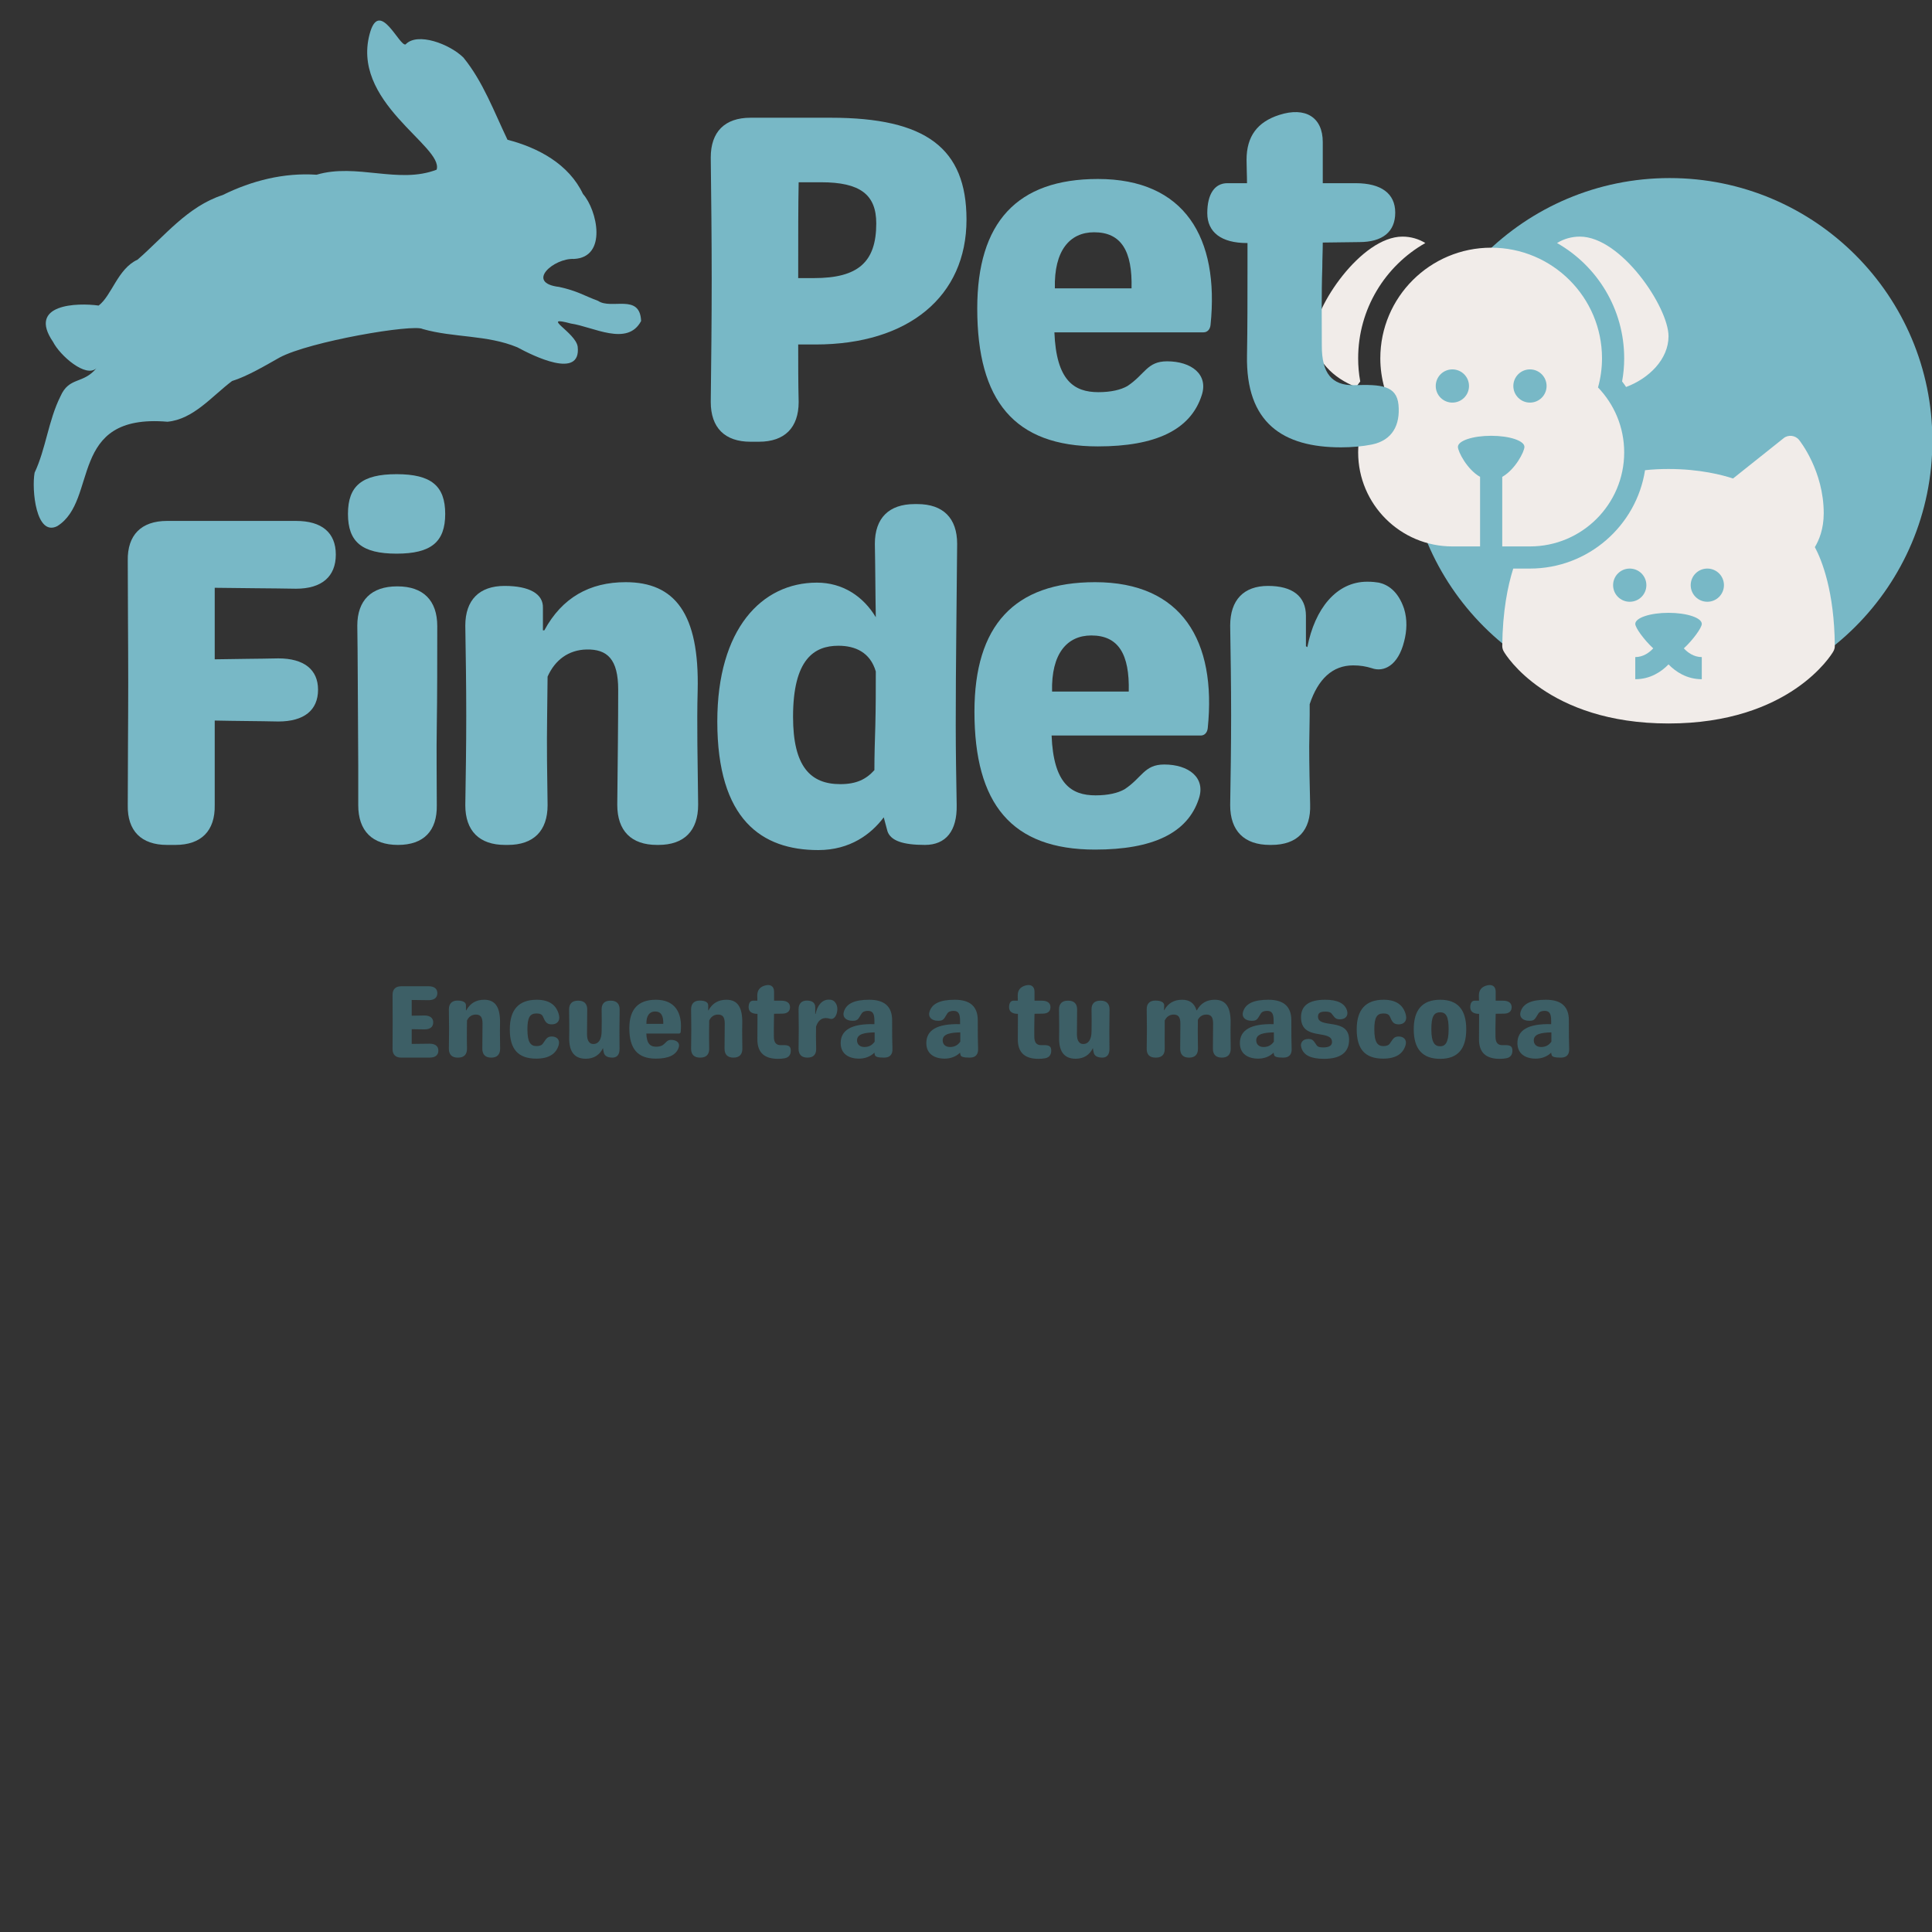 <svg xmlns="http://www.w3.org/2000/svg" xmlns:xlink="http://www.w3.org/1999/xlink" width="500" zoomAndPan="magnify" viewBox="0 0 375 375" height="500" preserveAspectRatio="xMidYMid meet" version="1.0"><rect x="0" y="0" width="375" height="375" fill="#333333" stroke="none"/><defs><g/><clipPath id="4ed9c0de38"><path d="M 273.074 34.562 L 375 34.562 L 375 136.562 L 273.074 136.562 Z M 273.074 34.562 " clip-rule="nonzero"/></clipPath><clipPath id="8ec75616d0"><path d="M 255 45.926 L 356.195 45.926 L 356.195 140.426 L 255 140.426 Z M 255 45.926 " clip-rule="nonzero"/></clipPath><clipPath id="73e67d8ffa"><path d="M 6 3 L 124.469 3 L 124.469 103 L 6 103 Z M 6 3 " clip-rule="nonzero"/></clipPath></defs><g clip-path="url(#4ed9c0de38)"><path fill="#78b8c6" d="M 324.074 34.562 C 295.91 34.562 273.074 57.395 273.074 85.562 C 273.074 113.73 295.91 136.562 324.074 136.562 C 352.242 136.562 375.074 113.73 375.074 85.562 C 375.074 57.395 352.242 34.562 324.074 34.562 " fill-opacity="1" fill-rule="nonzero"/></g><g clip-path="url(#8ec75616d0)"><path fill="#f1ece9" d="M 272.223 45.926 C 264.195 45.926 255.008 59.652 255.008 65.258 C 255.008 69.746 258.84 73.48 263.25 75.113 C 263.488 74.75 263.742 74.383 264.023 74.039 C 263.742 72.535 263.617 71.035 263.617 69.551 C 263.617 59.973 268.867 51.598 276.656 47.172 C 275.363 46.379 273.836 45.926 272.223 45.926 Z M 306.648 45.926 C 305.035 45.926 303.504 46.379 302.215 47.172 C 310.004 51.598 315.254 59.973 315.254 69.551 C 315.254 71.035 315.125 72.535 314.848 74.039 C 315.125 74.383 315.383 74.75 315.621 75.113 C 320.031 73.48 323.859 69.746 323.859 65.258 C 323.859 59.652 314.672 45.926 306.648 45.926 Z M 289.434 48.074 C 277.559 48.074 267.918 57.695 267.918 69.551 C 267.918 71.508 268.195 73.398 268.691 75.203 C 265.551 78.488 263.617 82.91 263.617 87.809 C 263.617 97.879 271.812 106.062 281.902 106.062 L 287.281 106.062 L 287.281 92.555 C 284.766 91.141 282.98 87.656 282.98 86.734 C 282.98 85.551 285.863 84.586 289.434 84.586 C 293.008 84.586 295.891 85.551 295.891 86.734 C 295.891 87.656 294.105 91.141 291.586 92.555 L 291.586 106.062 L 296.965 106.062 C 307.055 106.062 315.254 97.879 315.254 87.809 C 315.254 82.91 313.32 78.488 310.176 75.203 C 310.672 73.398 310.949 71.508 310.949 69.551 C 310.949 57.695 301.312 48.074 289.434 48.074 Z M 281.902 71.699 C 283.691 71.699 285.133 73.141 285.133 74.922 C 285.133 76.703 283.691 78.145 281.902 78.145 C 280.117 78.145 278.676 76.703 278.676 74.922 C 278.676 73.141 280.117 71.699 281.902 71.699 Z M 296.965 71.699 C 298.75 71.699 300.191 73.141 300.191 74.922 C 300.191 76.703 298.75 78.145 296.965 78.145 C 295.18 78.145 293.738 76.703 293.738 74.922 C 293.738 73.141 295.18 71.699 296.965 71.699 Z M 347.766 84.605 C 347.203 84.543 346.625 84.695 346.195 85.059 L 336.383 92.875 C 334.359 92.211 329.973 91.031 323.859 91.031 C 322.203 91.031 320.699 91.113 319.301 91.266 C 317.621 102.066 308.238 110.359 296.965 110.359 L 293.719 110.359 C 292.664 113.688 291.652 118.605 291.586 125.371 C 291.586 125.758 291.695 126.145 291.891 126.465 C 292.211 127.047 300.32 140.426 323.859 140.426 C 347.398 140.426 355.508 127.047 355.832 126.465 C 356.027 126.145 356.137 125.758 356.137 125.371 C 356.051 114.785 353.617 108.727 352.262 106.195 C 353.055 104.883 353.984 102.715 353.984 99.621 C 353.984 91.438 349.398 85.641 349.207 85.402 C 348.859 84.953 348.324 84.672 347.766 84.605 Z M 316.328 110.359 C 318.117 110.359 319.559 111.797 319.559 113.582 C 319.559 115.363 318.117 116.801 316.328 116.801 C 314.543 116.801 313.102 115.363 313.102 113.582 C 313.102 111.797 314.543 110.359 316.328 110.359 Z M 331.391 110.359 C 333.176 110.359 334.617 111.797 334.617 113.582 C 334.617 115.363 333.176 116.801 331.391 116.801 C 329.605 116.801 328.164 115.363 328.164 113.582 C 328.164 111.797 329.605 110.359 331.391 110.359 Z M 323.859 118.949 C 327.434 118.949 330.316 119.918 330.316 121.098 C 330.316 121.848 328.617 124.191 326.832 125.848 C 327.586 126.66 328.766 127.539 330.316 127.539 L 330.316 131.836 C 327.391 131.836 325.238 130.375 323.859 128.957 C 322.484 130.375 320.332 131.836 317.406 131.836 L 317.406 127.539 C 318.953 127.539 320.137 126.66 320.891 125.848 C 319.105 124.191 317.406 121.848 317.406 121.098 C 317.406 119.918 320.289 118.949 323.859 118.949 Z M 323.859 118.949 " fill-opacity="1" fill-rule="nonzero"/></g><g clip-path="url(#73e67d8ffa)"><path fill="#78b8c6" d="M 71.902 6.066 C 67.672 19.738 86.172 28.355 84.75 32.934 C 77.371 35.793 69.207 31.609 61.453 33.914 C 55.098 33.488 48.875 35.062 43.207 37.863 C 36.395 40.074 31.914 45.863 26.703 50.398 C 22.855 52.148 21.719 57.34 19.148 59.309 C 15.07 58.738 5.242 58.961 10.301 66.367 C 11.656 69.027 16.68 73.43 18.727 71.461 C 16.086 74.648 13.434 73.043 11.719 76.957 C 9.387 81.633 8.895 87.133 6.715 91.75 C 6.125 95.051 6.992 104.195 11.109 102.125 C 19.184 97.113 13.043 80.207 32.512 81.859 C 37.582 81.375 41.16 76.871 45.043 73.957 C 48.062 73.023 51.691 70.84 54.266 69.398 C 60.051 66.281 80.293 62.828 82.066 63.867 C 88.047 65.574 94.555 64.973 100.41 67.41 C 103.418 69.039 112.84 73.746 112.129 67.293 C 111.742 64.496 104.629 61.133 110.82 62.801 C 115.121 63.414 121.781 67.328 124.438 62.309 C 124.223 56.875 118.684 60.164 116.094 58.402 C 113.285 57.355 112.105 56.48 108.539 55.695 C 101.906 54.914 107.477 50.059 111.414 50.258 C 117.945 49.934 115.918 40.762 113.156 37.652 C 110.391 31.824 104.465 28.672 98.504 27.125 C 95.895 21.691 93.773 15.867 89.949 11.172 C 87.285 8.547 81.004 6.172 78.719 8.625 C 77.527 9.02 73.816 0.055 71.902 6.066 Z M 71.902 6.066 " fill-opacity="1" fill-rule="nonzero"/></g><g fill="#78b8c6" fill-opacity="1"><g transform="translate(131.152, 85.74)"><g><path d="M 14.52 0 L 16.152 0 C 21.145 0 23.867 -2.723 23.867 -7.715 C 23.777 -11.434 23.777 -15.156 23.777 -18.875 L 27.133 -18.875 C 45.191 -18.875 56.445 -28.223 56.445 -43.105 C 56.445 -56.988 48.551 -62.887 30.129 -62.887 L 14.52 -62.887 C 9.527 -62.887 6.805 -60.164 6.805 -55.176 C 6.898 -47.281 6.988 -39.383 6.988 -31.488 C 6.988 -23.504 6.898 -15.609 6.805 -7.715 C 6.805 -2.723 9.527 0 14.52 0 Z M 23.777 -31.762 C 23.777 -40.746 23.777 -45.555 23.867 -50.363 L 28.223 -50.363 C 35.754 -50.363 38.93 -48.004 38.93 -42.379 C 38.93 -34.848 35.391 -31.762 26.859 -31.762 Z M 23.777 -31.762 "/></g></g></g><g fill="#78b8c6" fill-opacity="1"><g transform="translate(186.417, 85.74)"><g><path d="M 26.68 0.906 C 37.84 0.906 44.648 -2.27 46.824 -8.984 C 48.188 -13.066 44.828 -15.609 40.109 -15.609 C 36.207 -15.609 35.844 -13.066 32.398 -10.801 C 31.125 -10.074 29.219 -9.621 26.77 -9.621 C 22.051 -9.621 18.602 -11.887 18.242 -21.234 L 47.188 -21.234 C 47.914 -21.234 48.461 -21.781 48.551 -22.688 C 50.273 -39.566 43.559 -51 26.68 -51 C 10.98 -51 3.266 -42.562 3.266 -25.863 C 3.266 -7.984 10.438 0.906 26.68 0.906 Z M 18.332 -29.766 C 18.148 -37.117 21.234 -40.656 25.953 -40.656 C 31.219 -40.656 33.395 -37.023 33.215 -29.766 Z M 18.332 -29.766 "/></g></g></g><g fill="#78b8c6" fill-opacity="1"><g transform="translate(234.06, 85.74)"><g><path d="M 28.766 -10.98 C 24.41 -10.891 22.504 -13.34 22.504 -18.602 C 22.504 -23.32 22.414 -28.676 22.598 -33.848 C 22.598 -35.48 22.688 -37.023 22.688 -38.66 L 29.766 -38.75 C 34.301 -38.75 36.754 -40.746 36.754 -44.465 C 36.754 -48.188 34.031 -50.184 29.039 -50.184 L 22.688 -50.184 L 22.688 -58.168 C 22.688 -62.98 19.328 -65.066 14.246 -63.434 C 9.98 -62.07 7.895 -59.258 7.895 -54.723 C 7.895 -53.18 7.984 -51.727 7.984 -50.184 L 4.176 -50.184 C 1.723 -50.184 0.273 -48.098 0.273 -44.375 C 0.273 -40.656 2.996 -38.566 7.984 -38.566 L 8.078 -38.566 L 8.078 -33.848 C 8.078 -28.039 8.078 -22.141 7.984 -16.789 C 7.715 -3.629 14.973 1.09 26.227 1.09 C 28.312 1.09 30.402 0.906 32.215 0.543 C 36.207 -0.273 37.75 -3.266 37.387 -7.168 C 37.023 -10.891 34.031 -11.16 28.766 -10.98 Z M 28.766 -10.98 "/></g></g></g><g fill="#78b8c6" fill-opacity="1"><g transform="translate(17.9, 163.999)"><g><path d="M 47.281 -56.355 C 47.281 -60.621 44.559 -62.887 39.566 -62.887 L 14.52 -62.887 C 9.527 -62.887 6.805 -60.164 6.898 -55.176 C 6.898 -47.281 6.988 -39.383 6.988 -31.488 C 6.988 -23.594 6.898 -15.699 6.898 -7.715 C 6.805 -2.723 9.527 0 14.52 0 L 16.152 0 C 21.145 0 23.867 -2.723 23.777 -7.715 C 23.777 -13.25 23.777 -18.695 23.777 -24.141 C 27.949 -24.047 32.125 -24.047 36.117 -23.957 C 41.109 -23.957 43.832 -26.137 43.832 -30.129 C 43.832 -34.031 41.109 -36.207 36.117 -36.207 C 32.125 -36.117 27.949 -36.117 23.777 -36.027 L 23.777 -49.91 C 29.129 -49.82 34.664 -49.82 39.566 -49.73 C 44.559 -49.73 47.281 -52.09 47.281 -56.355 Z M 47.281 -56.355 "/></g></g></g><g fill="#78b8c6" fill-opacity="1"><g transform="translate(64.09, 163.999)"><g><path d="M 12.887 -56.535 C 19.602 -56.535 22.324 -58.805 22.324 -64.25 C 22.324 -69.695 19.602 -71.961 12.887 -71.961 C 6.172 -71.961 3.449 -69.695 3.449 -64.25 C 3.449 -58.805 6.172 -56.535 12.887 -56.535 Z M 13.16 0 C 18.148 0 20.781 -2.723 20.691 -7.715 C 20.691 -12.887 20.602 -17.969 20.691 -23.23 C 20.781 -28.766 20.781 -36.117 20.781 -42.469 C 20.781 -47.461 18.059 -50.184 13.066 -50.184 L 12.977 -50.184 C 7.984 -50.184 5.262 -47.461 5.262 -42.562 C 5.355 -36.844 5.355 -28.859 5.445 -15.426 L 5.445 -7.715 C 5.445 -2.723 8.168 0 13.16 0 Z M 13.16 0 "/></g></g></g><g fill="#78b8c6" fill-opacity="1"><g transform="translate(85.053, 163.999)"><g><path d="M 50.457 -7.805 C 50.363 -15.973 50.184 -23.594 50.363 -29.945 C 50.727 -44.922 45.918 -51 36.391 -51 C 29.402 -51 24.047 -48.004 20.602 -41.652 L 20.328 -41.652 C 20.328 -43.469 20.328 -44.828 20.328 -46.008 C 20.418 -48.73 17.695 -50.273 12.887 -50.273 C 7.984 -50.273 5.262 -47.551 5.262 -42.562 C 5.355 -36.754 5.445 -31.035 5.445 -25.047 C 5.445 -19.148 5.355 -13.52 5.262 -7.715 C 5.262 -2.723 7.984 0 12.977 0 L 13.52 0 C 18.512 0 21.234 -2.723 21.234 -7.715 C 21.145 -13.52 21.055 -19.148 21.145 -25.047 C 21.145 -27.586 21.234 -30.219 21.234 -32.668 C 22.688 -35.938 25.32 -37.84 28.766 -37.934 C 32.852 -38.023 34.938 -36.027 34.938 -30.129 C 34.938 -23.867 34.848 -16.152 34.758 -7.805 C 34.758 -2.723 37.48 0 42.469 0 L 42.742 0 C 47.734 0 50.457 -2.723 50.457 -7.805 Z M 50.457 -7.805 "/></g></g></g><g fill="#78b8c6" fill-opacity="1"><g transform="translate(135.962, 163.999)"><g><path d="M 42.105 -66.156 L 41.562 -66.156 C 36.57 -66.156 33.848 -63.434 33.848 -58.441 C 33.941 -53.633 33.941 -48.914 34.031 -44.195 C 31.582 -48.277 27.586 -50.91 22.598 -50.91 C 11.887 -50.91 3.266 -41.926 3.266 -23.957 C 3.266 -4.898 11.887 1 22.867 1 C 29.039 1 33.121 -2.086 35.574 -5.355 C 35.844 -4.445 36.027 -3.539 36.301 -2.633 C 36.934 -0.816 39.293 0 43.559 0 C 47.641 0 49.82 -2.723 49.73 -7.715 C 49.641 -12.887 49.547 -17.879 49.547 -23.23 C 49.547 -35.211 49.73 -46.555 49.82 -58.441 C 49.82 -63.434 47.098 -66.156 42.105 -66.156 Z M 27.133 -11.797 C 21.324 -11.797 17.969 -15.246 17.969 -24.863 C 17.969 -36.027 22.051 -38.66 26.77 -38.66 C 30.039 -38.66 32.941 -37.387 34.031 -33.668 C 34.031 -30.219 34.031 -26.77 33.941 -23.23 C 33.848 -20.238 33.758 -17.422 33.758 -14.52 C 32.125 -12.703 30.219 -11.797 27.133 -11.797 Z M 27.133 -11.797 "/></g></g></g><g fill="#78b8c6" fill-opacity="1"><g transform="translate(185.874, 163.999)"><g><path d="M 26.68 0.906 C 37.84 0.906 44.648 -2.27 46.824 -8.984 C 48.188 -13.066 44.828 -15.609 40.109 -15.609 C 36.207 -15.609 35.844 -13.066 32.398 -10.801 C 31.125 -10.074 29.219 -9.621 26.77 -9.621 C 22.051 -9.621 18.602 -11.887 18.242 -21.234 L 47.188 -21.234 C 47.914 -21.234 48.461 -21.781 48.551 -22.688 C 50.273 -39.566 43.559 -51 26.68 -51 C 10.98 -51 3.266 -42.562 3.266 -25.863 C 3.266 -7.984 10.438 0.906 26.68 0.906 Z M 18.332 -29.766 C 18.148 -37.117 21.234 -40.656 25.953 -40.656 C 31.219 -40.656 33.395 -37.023 33.215 -29.766 Z M 18.332 -29.766 "/></g></g></g><g fill="#78b8c6" fill-opacity="1"><g transform="translate(233.516, 163.999)"><g><path d="M 34.121 -50.91 C 33.578 -51 32.852 -51.09 31.852 -51.09 C 25.863 -51.09 21.688 -45.828 20.238 -38.387 L 19.965 -38.566 L 19.965 -44.465 C 19.965 -48.277 17.332 -50.273 12.613 -50.273 C 7.895 -50.273 5.262 -47.551 5.262 -42.562 C 5.355 -36.754 5.445 -31.125 5.445 -25.137 C 5.445 -19.148 5.355 -13.52 5.262 -7.715 C 5.262 -2.723 7.984 0 12.977 0 L 13.25 0 C 18.332 0 20.961 -2.812 20.781 -7.895 C 20.691 -11.707 20.602 -15.426 20.602 -19.148 C 20.602 -21.055 20.691 -23.141 20.691 -25.137 L 20.691 -27.316 C 22.324 -32.215 25.137 -34.848 29.129 -34.848 C 30.492 -34.848 31.582 -34.664 32.762 -34.301 C 35.027 -33.484 37.84 -34.758 39.02 -39.477 C 39.566 -41.562 39.656 -43.742 39.02 -45.828 C 37.84 -49.367 35.754 -50.547 34.121 -50.91 Z M 34.121 -50.91 "/></g></g></g><g fill="#3d5f66" fill-opacity="1"><g transform="translate(74.676, 205.281)"><g><path d="M 5.234 -2.656 L 5.234 -5.516 C 6.074 -5.496 6.914 -5.496 7.711 -5.477 C 8.812 -5.477 9.41 -5.953 9.41 -6.832 C 9.41 -7.691 8.812 -8.172 7.711 -8.172 C 6.914 -8.152 6.074 -8.152 5.234 -8.133 L 5.234 -11.188 C 6.336 -11.168 7.453 -11.168 8.512 -11.148 C 9.609 -11.148 10.211 -11.629 10.211 -12.508 C 10.211 -13.367 9.609 -13.848 8.512 -13.848 L 3.195 -13.848 C 2.098 -13.848 1.5 -13.246 1.52 -12.148 C 1.52 -10.41 1.539 -8.672 1.539 -6.934 C 1.539 -5.195 1.52 -3.457 1.52 -1.699 C 1.5 -0.598 2.098 0 3.195 0 L 8.711 0 C 9.812 0 10.41 -0.48 10.41 -1.359 C 10.41 -2.219 9.812 -2.699 8.711 -2.699 C 7.594 -2.676 6.414 -2.676 5.234 -2.656 Z M 5.234 -2.656 "/></g></g></g><g fill="#3d5f66" fill-opacity="1"><g transform="translate(85.966, 205.281)"><g><path d="M 11.109 -1.719 C 11.09 -3.516 11.051 -5.195 11.09 -6.594 C 11.168 -9.891 10.109 -11.23 8.012 -11.23 C 6.473 -11.23 5.297 -10.57 4.535 -9.172 L 4.477 -9.172 C 4.477 -9.57 4.477 -9.871 4.477 -10.129 C 4.496 -10.73 3.895 -11.07 2.836 -11.07 C 1.758 -11.07 1.16 -10.469 1.16 -9.371 C 1.18 -8.094 1.199 -6.832 1.199 -5.516 C 1.199 -4.215 1.18 -2.977 1.16 -1.699 C 1.16 -0.598 1.758 0 2.855 0 L 2.977 0 C 4.074 0 4.676 -0.598 4.676 -1.699 C 4.656 -2.977 4.637 -4.215 4.656 -5.516 C 4.656 -6.074 4.676 -6.652 4.676 -7.191 C 4.996 -7.914 5.574 -8.332 6.336 -8.352 C 7.234 -8.371 7.691 -7.934 7.691 -6.633 C 7.691 -5.254 7.672 -3.555 7.652 -1.719 C 7.652 -0.598 8.254 0 9.352 0 L 9.41 0 C 10.512 0 11.109 -0.598 11.109 -1.719 Z M 11.109 -1.719 "/></g></g></g><g fill="#3d5f66" fill-opacity="1"><g transform="translate(98.234, 205.281)"><g><path d="M 5.855 0.199 C 8.273 0.199 9.73 -0.719 10.211 -2.457 C 10.488 -3.477 9.832 -4.098 8.871 -4.098 C 7.871 -4.098 7.734 -3.516 7.094 -2.656 C 6.855 -2.359 6.453 -2.238 5.895 -2.238 C 4.836 -2.238 4.137 -2.855 4.137 -5.477 C 4.137 -7.773 4.617 -8.57 5.895 -8.57 C 6.594 -8.57 6.953 -8.391 7.152 -7.973 C 7.574 -6.992 7.832 -6.453 8.871 -6.453 C 9.871 -6.453 10.531 -7.113 10.27 -8.23 C 9.812 -10.172 8.41 -11.23 5.953 -11.23 C 2.438 -11.23 0.719 -9.293 0.719 -5.477 C 0.719 -1.68 2.297 0.199 5.855 0.199 Z M 5.855 0.199 "/></g></g></g><g fill="#3d5f66" fill-opacity="1"><g transform="translate(109.303, 205.281)"><g><path d="M 9.27 -11.051 L 9.152 -11.051 C 8.051 -11.051 7.453 -10.449 7.473 -9.352 C 7.492 -7.934 7.512 -6.555 7.473 -5.113 C 7.473 -3.477 6.832 -2.656 5.914 -2.637 C 5.113 -2.617 4.637 -3.258 4.637 -4.535 C 4.637 -6.176 4.656 -7.734 4.676 -9.352 C 4.676 -10.449 4.074 -11.051 2.977 -11.051 L 2.855 -11.051 C 1.758 -11.051 1.16 -10.449 1.16 -9.352 C 1.18 -7.512 1.219 -5.754 1.18 -3.895 C 1.117 -0.859 2.438 0.219 4.395 0.219 C 5.973 0.219 7.113 -0.539 7.734 -1.84 C 7.773 -1.52 7.832 -1.219 7.914 -0.898 C 8.094 -0.281 8.672 0 9.59 0 C 10.469 0 10.969 -0.598 10.949 -1.699 C 10.949 -2.836 10.93 -3.957 10.93 -5.113 C 10.93 -6.555 10.949 -7.934 10.969 -9.352 C 10.969 -10.449 10.371 -11.051 9.27 -11.051 Z M 9.27 -11.051 "/></g></g></g><g fill="#3d5f66" fill-opacity="1"><g transform="translate(121.432, 205.281)"><g><path d="M 5.875 0.199 C 8.332 0.199 9.832 -0.5 10.309 -1.977 C 10.609 -2.879 9.871 -3.438 8.832 -3.438 C 7.973 -3.438 7.891 -2.879 7.133 -2.379 C 6.855 -2.219 6.434 -2.117 5.895 -2.117 C 4.855 -2.117 4.098 -2.617 4.016 -4.676 L 10.391 -4.676 C 10.551 -4.676 10.668 -4.797 10.691 -4.996 C 11.07 -8.711 9.59 -11.23 5.875 -11.23 C 2.418 -11.23 0.719 -9.371 0.719 -5.695 C 0.719 -1.758 2.297 0.199 5.875 0.199 Z M 4.035 -6.555 C 3.996 -8.172 4.676 -8.953 5.715 -8.953 C 6.875 -8.953 7.352 -8.152 7.312 -6.555 Z M 4.035 -6.555 "/></g></g></g><g fill="#3d5f66" fill-opacity="1"><g transform="translate(132.981, 205.281)"><g><path d="M 11.109 -1.719 C 11.09 -3.516 11.051 -5.195 11.09 -6.594 C 11.168 -9.891 10.109 -11.23 8.012 -11.23 C 6.473 -11.23 5.297 -10.57 4.535 -9.172 L 4.477 -9.172 C 4.477 -9.57 4.477 -9.871 4.477 -10.129 C 4.496 -10.73 3.895 -11.07 2.836 -11.07 C 1.758 -11.07 1.16 -10.469 1.16 -9.371 C 1.18 -8.094 1.199 -6.832 1.199 -5.516 C 1.199 -4.215 1.18 -2.977 1.16 -1.699 C 1.16 -0.598 1.758 0 2.855 0 L 2.977 0 C 4.074 0 4.676 -0.598 4.676 -1.699 C 4.656 -2.977 4.637 -4.215 4.656 -5.516 C 4.656 -6.074 4.676 -6.652 4.676 -7.191 C 4.996 -7.914 5.574 -8.332 6.336 -8.352 C 7.234 -8.371 7.691 -7.934 7.691 -6.633 C 7.691 -5.254 7.672 -3.555 7.652 -1.719 C 7.652 -0.598 8.254 0 9.352 0 L 9.41 0 C 10.512 0 11.109 -0.598 11.109 -1.719 Z M 11.109 -1.719 "/></g></g></g><g fill="#3d5f66" fill-opacity="1"><g transform="translate(145.249, 205.281)"><g><path d="M 6.336 -2.418 C 5.375 -2.398 4.957 -2.938 4.957 -4.098 C 4.957 -5.137 4.934 -6.312 4.977 -7.453 C 4.977 -7.812 4.996 -8.152 4.996 -8.512 L 6.555 -8.531 C 7.555 -8.531 8.094 -8.973 8.094 -9.789 C 8.094 -10.609 7.492 -11.051 6.395 -11.051 L 4.996 -11.051 L 4.996 -12.809 C 4.996 -13.867 4.258 -14.328 3.137 -13.965 C 2.199 -13.668 1.738 -13.047 1.738 -12.047 C 1.738 -11.707 1.758 -11.391 1.758 -11.051 L 0.918 -11.051 C 0.379 -11.051 0.059 -10.59 0.059 -9.77 C 0.059 -8.953 0.66 -8.492 1.758 -8.492 L 1.777 -8.492 L 1.777 -7.453 C 1.777 -6.176 1.777 -4.875 1.758 -3.695 C 1.699 -0.801 3.297 0.238 5.773 0.238 C 6.234 0.238 6.695 0.199 7.094 0.121 C 7.973 -0.059 8.312 -0.719 8.23 -1.578 C 8.152 -2.398 7.492 -2.457 6.336 -2.418 Z M 6.336 -2.418 "/></g></g></g><g fill="#3d5f66" fill-opacity="1"><g transform="translate(153.841, 205.281)"><g><path d="M 7.512 -11.211 C 7.395 -11.23 7.234 -11.25 7.012 -11.25 C 5.695 -11.25 4.777 -10.09 4.457 -8.453 L 4.395 -8.492 L 4.395 -9.789 C 4.395 -10.629 3.816 -11.07 2.777 -11.07 C 1.738 -11.07 1.16 -10.469 1.16 -9.371 C 1.18 -8.094 1.199 -6.855 1.199 -5.535 C 1.199 -4.215 1.18 -2.977 1.16 -1.699 C 1.16 -0.598 1.758 0 2.855 0 L 2.918 0 C 4.035 0 4.617 -0.621 4.574 -1.738 C 4.555 -2.578 4.535 -3.398 4.535 -4.215 C 4.535 -4.637 4.555 -5.094 4.555 -5.535 L 4.555 -6.016 C 4.914 -7.094 5.535 -7.672 6.414 -7.672 C 6.715 -7.672 6.953 -7.633 7.215 -7.555 C 7.711 -7.371 8.332 -7.652 8.594 -8.691 C 8.711 -9.152 8.73 -9.633 8.594 -10.09 C 8.332 -10.871 7.871 -11.129 7.512 -11.211 Z M 7.512 -11.211 "/></g></g></g><g fill="#3d5f66" fill-opacity="1"><g transform="translate(162.553, 205.281)"><g><path d="M 4.176 0.199 C 5.297 0.199 6.375 -0.18 7.172 -0.961 C 7.191 -0.801 7.215 -0.641 7.273 -0.48 C 7.352 -0.16 7.891 0 8.91 0 L 9.09 0 C 10.172 0 10.73 -0.621 10.668 -1.738 C 10.609 -3.098 10.609 -4.836 10.609 -7.234 C 10.609 -9.91 9.133 -11.23 6.152 -11.23 C 3.238 -11.23 1.699 -10.449 1.238 -8.891 C 0.918 -7.793 1.738 -7.152 2.855 -7.152 L 3.059 -7.152 C 4.035 -7.152 4.117 -7.691 4.695 -8.57 C 4.934 -8.93 5.375 -9.07 5.895 -9.07 C 6.773 -9.07 7.172 -8.633 7.172 -7.172 L 7.172 -6.492 C 2.676 -6.613 0.621 -5.316 0.621 -2.816 C 0.621 -0.719 2.199 0.199 4.176 0.199 Z M 5.234 -2.059 C 4.297 -2.059 3.797 -2.598 3.797 -3.355 C 3.797 -4.637 5.395 -4.855 7.215 -4.895 L 7.215 -3.098 C 6.754 -2.438 6.133 -2.059 5.234 -2.059 Z M 5.234 -2.059 "/></g></g></g><g fill="#3d5f66" fill-opacity="1"><g transform="translate(174.182, 205.281)"><g/></g></g><g fill="#3d5f66" fill-opacity="1"><g transform="translate(179.177, 205.281)"><g><path d="M 4.176 0.199 C 5.297 0.199 6.375 -0.18 7.172 -0.961 C 7.191 -0.801 7.215 -0.641 7.273 -0.48 C 7.352 -0.16 7.891 0 8.91 0 L 9.09 0 C 10.172 0 10.73 -0.621 10.668 -1.738 C 10.609 -3.098 10.609 -4.836 10.609 -7.234 C 10.609 -9.91 9.133 -11.23 6.152 -11.23 C 3.238 -11.23 1.699 -10.449 1.238 -8.891 C 0.918 -7.793 1.738 -7.152 2.855 -7.152 L 3.059 -7.152 C 4.035 -7.152 4.117 -7.691 4.695 -8.57 C 4.934 -8.93 5.375 -9.07 5.895 -9.07 C 6.773 -9.07 7.172 -8.633 7.172 -7.172 L 7.172 -6.492 C 2.676 -6.613 0.621 -5.316 0.621 -2.816 C 0.621 -0.719 2.199 0.199 4.176 0.199 Z M 5.234 -2.059 C 4.297 -2.059 3.797 -2.598 3.797 -3.355 C 3.797 -4.637 5.395 -4.855 7.215 -4.895 L 7.215 -3.098 C 6.754 -2.438 6.133 -2.059 5.234 -2.059 Z M 5.234 -2.059 "/></g></g></g><g fill="#3d5f66" fill-opacity="1"><g transform="translate(190.806, 205.281)"><g/></g></g><g fill="#3d5f66" fill-opacity="1"><g transform="translate(195.801, 205.281)"><g><path d="M 6.336 -2.418 C 5.375 -2.398 4.957 -2.938 4.957 -4.098 C 4.957 -5.137 4.934 -6.312 4.977 -7.453 C 4.977 -7.812 4.996 -8.152 4.996 -8.512 L 6.555 -8.531 C 7.555 -8.531 8.094 -8.973 8.094 -9.789 C 8.094 -10.609 7.492 -11.051 6.395 -11.051 L 4.996 -11.051 L 4.996 -12.809 C 4.996 -13.867 4.258 -14.328 3.137 -13.965 C 2.199 -13.668 1.738 -13.047 1.738 -12.047 C 1.738 -11.707 1.758 -11.391 1.758 -11.051 L 0.918 -11.051 C 0.379 -11.051 0.059 -10.59 0.059 -9.77 C 0.059 -8.953 0.66 -8.492 1.758 -8.492 L 1.777 -8.492 L 1.777 -7.453 C 1.777 -6.176 1.777 -4.875 1.758 -3.695 C 1.699 -0.801 3.297 0.238 5.773 0.238 C 6.234 0.238 6.695 0.199 7.094 0.121 C 7.973 -0.059 8.312 -0.719 8.23 -1.578 C 8.152 -2.398 7.492 -2.457 6.336 -2.418 Z M 6.336 -2.418 "/></g></g></g><g fill="#3d5f66" fill-opacity="1"><g transform="translate(204.393, 205.281)"><g><path d="M 9.27 -11.051 L 9.152 -11.051 C 8.051 -11.051 7.453 -10.449 7.473 -9.352 C 7.492 -7.934 7.512 -6.555 7.473 -5.113 C 7.473 -3.477 6.832 -2.656 5.914 -2.637 C 5.113 -2.617 4.637 -3.258 4.637 -4.535 C 4.637 -6.176 4.656 -7.734 4.676 -9.352 C 4.676 -10.449 4.074 -11.051 2.977 -11.051 L 2.855 -11.051 C 1.758 -11.051 1.16 -10.449 1.16 -9.352 C 1.18 -7.512 1.219 -5.754 1.18 -3.895 C 1.117 -0.859 2.438 0.219 4.395 0.219 C 5.973 0.219 7.113 -0.539 7.734 -1.84 C 7.773 -1.52 7.832 -1.219 7.914 -0.898 C 8.094 -0.281 8.672 0 9.59 0 C 10.469 0 10.969 -0.598 10.949 -1.699 C 10.949 -2.836 10.93 -3.957 10.93 -5.113 C 10.93 -6.555 10.949 -7.934 10.969 -9.352 C 10.969 -10.449 10.371 -11.051 9.27 -11.051 Z M 9.27 -11.051 "/></g></g></g><g fill="#3d5f66" fill-opacity="1"><g transform="translate(216.522, 205.281)"><g/></g></g><g fill="#3d5f66" fill-opacity="1"><g transform="translate(221.517, 205.281)"><g><path d="M 17.363 -1.719 C 17.344 -3.516 17.305 -5.195 17.344 -6.594 C 17.422 -9.891 16.363 -11.23 14.266 -11.23 C 12.727 -11.23 11.551 -10.57 10.789 -9.172 L 10.73 -9.172 C 10.289 -10.609 9.352 -11.23 7.914 -11.23 C 6.375 -11.23 5.195 -10.57 4.438 -9.172 L 4.414 -9.172 C 4.438 -9.551 4.438 -9.871 4.457 -10.129 C 4.457 -10.73 3.836 -11.07 2.738 -11.07 C 1.637 -11.07 1.039 -10.469 1.059 -9.371 C 1.078 -8.094 1.098 -6.855 1.098 -5.535 C 1.098 -4.215 1.078 -2.977 1.059 -1.699 C 1.039 -0.598 1.637 0 2.738 0 L 2.879 0 C 3.977 0 4.574 -0.598 4.555 -1.699 C 4.555 -2.977 4.535 -4.215 4.555 -5.535 L 4.555 -7.191 C 4.895 -7.914 5.477 -8.332 6.234 -8.352 C 7.133 -8.371 7.594 -7.934 7.594 -6.633 C 7.594 -5.254 7.574 -3.555 7.555 -1.719 C 7.555 -0.598 8.152 0 9.25 0 L 9.312 0 C 10.41 0 11.008 -0.598 11.008 -1.719 C 10.988 -3.516 10.949 -5.195 10.988 -6.594 L 10.988 -7.332 C 11.328 -7.973 11.867 -8.332 12.59 -8.352 C 13.488 -8.371 13.945 -7.934 13.945 -6.633 C 13.945 -5.254 13.926 -3.555 13.906 -1.719 C 13.906 -0.598 14.508 0 15.605 0 L 15.664 0 C 16.766 0 17.363 -0.598 17.363 -1.719 Z M 17.363 -1.719 "/></g></g></g><g fill="#3d5f66" fill-opacity="1"><g transform="translate(240.039, 205.281)"><g><path d="M 4.176 0.199 C 5.297 0.199 6.375 -0.18 7.172 -0.961 C 7.191 -0.801 7.215 -0.641 7.273 -0.48 C 7.352 -0.16 7.891 0 8.91 0 L 9.09 0 C 10.172 0 10.73 -0.621 10.668 -1.738 C 10.609 -3.098 10.609 -4.836 10.609 -7.234 C 10.609 -9.91 9.133 -11.23 6.152 -11.23 C 3.238 -11.23 1.699 -10.449 1.238 -8.891 C 0.918 -7.793 1.738 -7.152 2.855 -7.152 L 3.059 -7.152 C 4.035 -7.152 4.117 -7.691 4.695 -8.57 C 4.934 -8.93 5.375 -9.07 5.895 -9.07 C 6.773 -9.07 7.172 -8.633 7.172 -7.172 L 7.172 -6.492 C 2.676 -6.613 0.621 -5.316 0.621 -2.816 C 0.621 -0.719 2.199 0.199 4.176 0.199 Z M 5.234 -2.059 C 4.297 -2.059 3.797 -2.598 3.797 -3.355 C 3.797 -4.637 5.395 -4.855 7.215 -4.895 L 7.215 -3.098 C 6.754 -2.438 6.133 -2.059 5.234 -2.059 Z M 5.234 -2.059 "/></g></g></g><g fill="#3d5f66" fill-opacity="1"><g transform="translate(251.668, 205.281)"><g><path d="M 5.316 0.238 C 8.512 0.238 10.191 -1 10.191 -3.457 C 10.191 -7.871 4.156 -5.516 4.156 -7.953 C 4.156 -8.57 4.477 -8.93 5.555 -8.93 C 6.133 -8.93 6.516 -8.832 6.734 -8.613 C 7.332 -7.934 7.434 -7.434 8.371 -7.434 L 8.453 -7.434 C 9.391 -7.434 10.109 -8.051 9.789 -9.133 C 9.352 -10.531 7.953 -11.23 5.555 -11.23 C 2.418 -11.23 0.859 -10.109 0.859 -7.832 C 0.859 -3.137 6.875 -5.594 6.875 -3.016 C 6.875 -2.418 6.434 -1.977 5.176 -1.977 C 4.516 -1.977 4.137 -2.078 3.938 -2.336 C 3.355 -3.098 3.277 -3.617 2.316 -3.617 L 2.258 -3.617 C 1.32 -3.617 0.578 -2.977 0.938 -1.879 C 1.379 -0.48 2.738 0.238 5.316 0.238 Z M 5.316 0.238 "/></g></g></g><g fill="#3d5f66" fill-opacity="1"><g transform="translate(262.618, 205.281)"><g><path d="M 5.855 0.199 C 8.273 0.199 9.73 -0.719 10.211 -2.457 C 10.488 -3.477 9.832 -4.098 8.871 -4.098 C 7.871 -4.098 7.734 -3.516 7.094 -2.656 C 6.855 -2.359 6.453 -2.238 5.895 -2.238 C 4.836 -2.238 4.137 -2.855 4.137 -5.477 C 4.137 -7.773 4.617 -8.57 5.895 -8.57 C 6.594 -8.57 6.953 -8.391 7.152 -7.973 C 7.574 -6.992 7.832 -6.453 8.871 -6.453 C 9.871 -6.453 10.531 -7.113 10.27 -8.23 C 9.812 -10.172 8.41 -11.23 5.953 -11.23 C 2.438 -11.23 0.719 -9.293 0.719 -5.477 C 0.719 -1.68 2.297 0.199 5.855 0.199 Z M 5.855 0.199 "/></g></g></g><g fill="#3d5f66" fill-opacity="1"><g transform="translate(273.687, 205.281)"><g><path d="M 5.855 0.238 C 9.25 0.238 10.91 -1.66 10.91 -5.496 C 10.91 -9.312 9.25 -11.23 5.855 -11.23 C 2.418 -11.23 0.719 -9.312 0.719 -5.496 C 0.719 -1.66 2.418 0.238 5.855 0.238 Z M 5.855 -2.199 C 4.836 -2.199 4.137 -2.836 4.137 -5.496 C 4.137 -7.934 4.594 -8.793 5.855 -8.793 C 7.012 -8.793 7.492 -7.934 7.492 -5.496 C 7.492 -2.836 6.793 -2.199 5.855 -2.199 Z M 5.855 -2.199 "/></g></g></g><g fill="#3d5f66" fill-opacity="1"><g transform="translate(285.316, 205.281)"><g><path d="M 6.336 -2.418 C 5.375 -2.398 4.957 -2.938 4.957 -4.098 C 4.957 -5.137 4.934 -6.312 4.977 -7.453 C 4.977 -7.812 4.996 -8.152 4.996 -8.512 L 6.555 -8.531 C 7.555 -8.531 8.094 -8.973 8.094 -9.789 C 8.094 -10.609 7.492 -11.051 6.395 -11.051 L 4.996 -11.051 L 4.996 -12.809 C 4.996 -13.867 4.258 -14.328 3.137 -13.965 C 2.199 -13.668 1.738 -13.047 1.738 -12.047 C 1.738 -11.707 1.758 -11.391 1.758 -11.051 L 0.918 -11.051 C 0.379 -11.051 0.059 -10.59 0.059 -9.77 C 0.059 -8.953 0.66 -8.492 1.758 -8.492 L 1.777 -8.492 L 1.777 -7.453 C 1.777 -6.176 1.777 -4.875 1.758 -3.695 C 1.699 -0.801 3.297 0.238 5.773 0.238 C 6.234 0.238 6.695 0.199 7.094 0.121 C 7.973 -0.059 8.312 -0.719 8.23 -1.578 C 8.152 -2.398 7.492 -2.457 6.336 -2.418 Z M 6.336 -2.418 "/></g></g></g><g fill="#3d5f66" fill-opacity="1"><g transform="translate(293.908, 205.281)"><g><path d="M 4.176 0.199 C 5.297 0.199 6.375 -0.18 7.172 -0.961 C 7.191 -0.801 7.215 -0.641 7.273 -0.48 C 7.352 -0.16 7.891 0 8.91 0 L 9.09 0 C 10.172 0 10.73 -0.621 10.668 -1.738 C 10.609 -3.098 10.609 -4.836 10.609 -7.234 C 10.609 -9.91 9.133 -11.23 6.152 -11.23 C 3.238 -11.23 1.699 -10.449 1.238 -8.891 C 0.918 -7.793 1.738 -7.152 2.855 -7.152 L 3.059 -7.152 C 4.035 -7.152 4.117 -7.691 4.695 -8.57 C 4.934 -8.93 5.375 -9.07 5.895 -9.07 C 6.773 -9.07 7.172 -8.633 7.172 -7.172 L 7.172 -6.492 C 2.676 -6.613 0.621 -5.316 0.621 -2.816 C 0.621 -0.719 2.199 0.199 4.176 0.199 Z M 5.234 -2.059 C 4.297 -2.059 3.797 -2.598 3.797 -3.355 C 3.797 -4.637 5.395 -4.855 7.215 -4.895 L 7.215 -3.098 C 6.754 -2.438 6.133 -2.059 5.234 -2.059 Z M 5.234 -2.059 "/></g></g></g></svg>